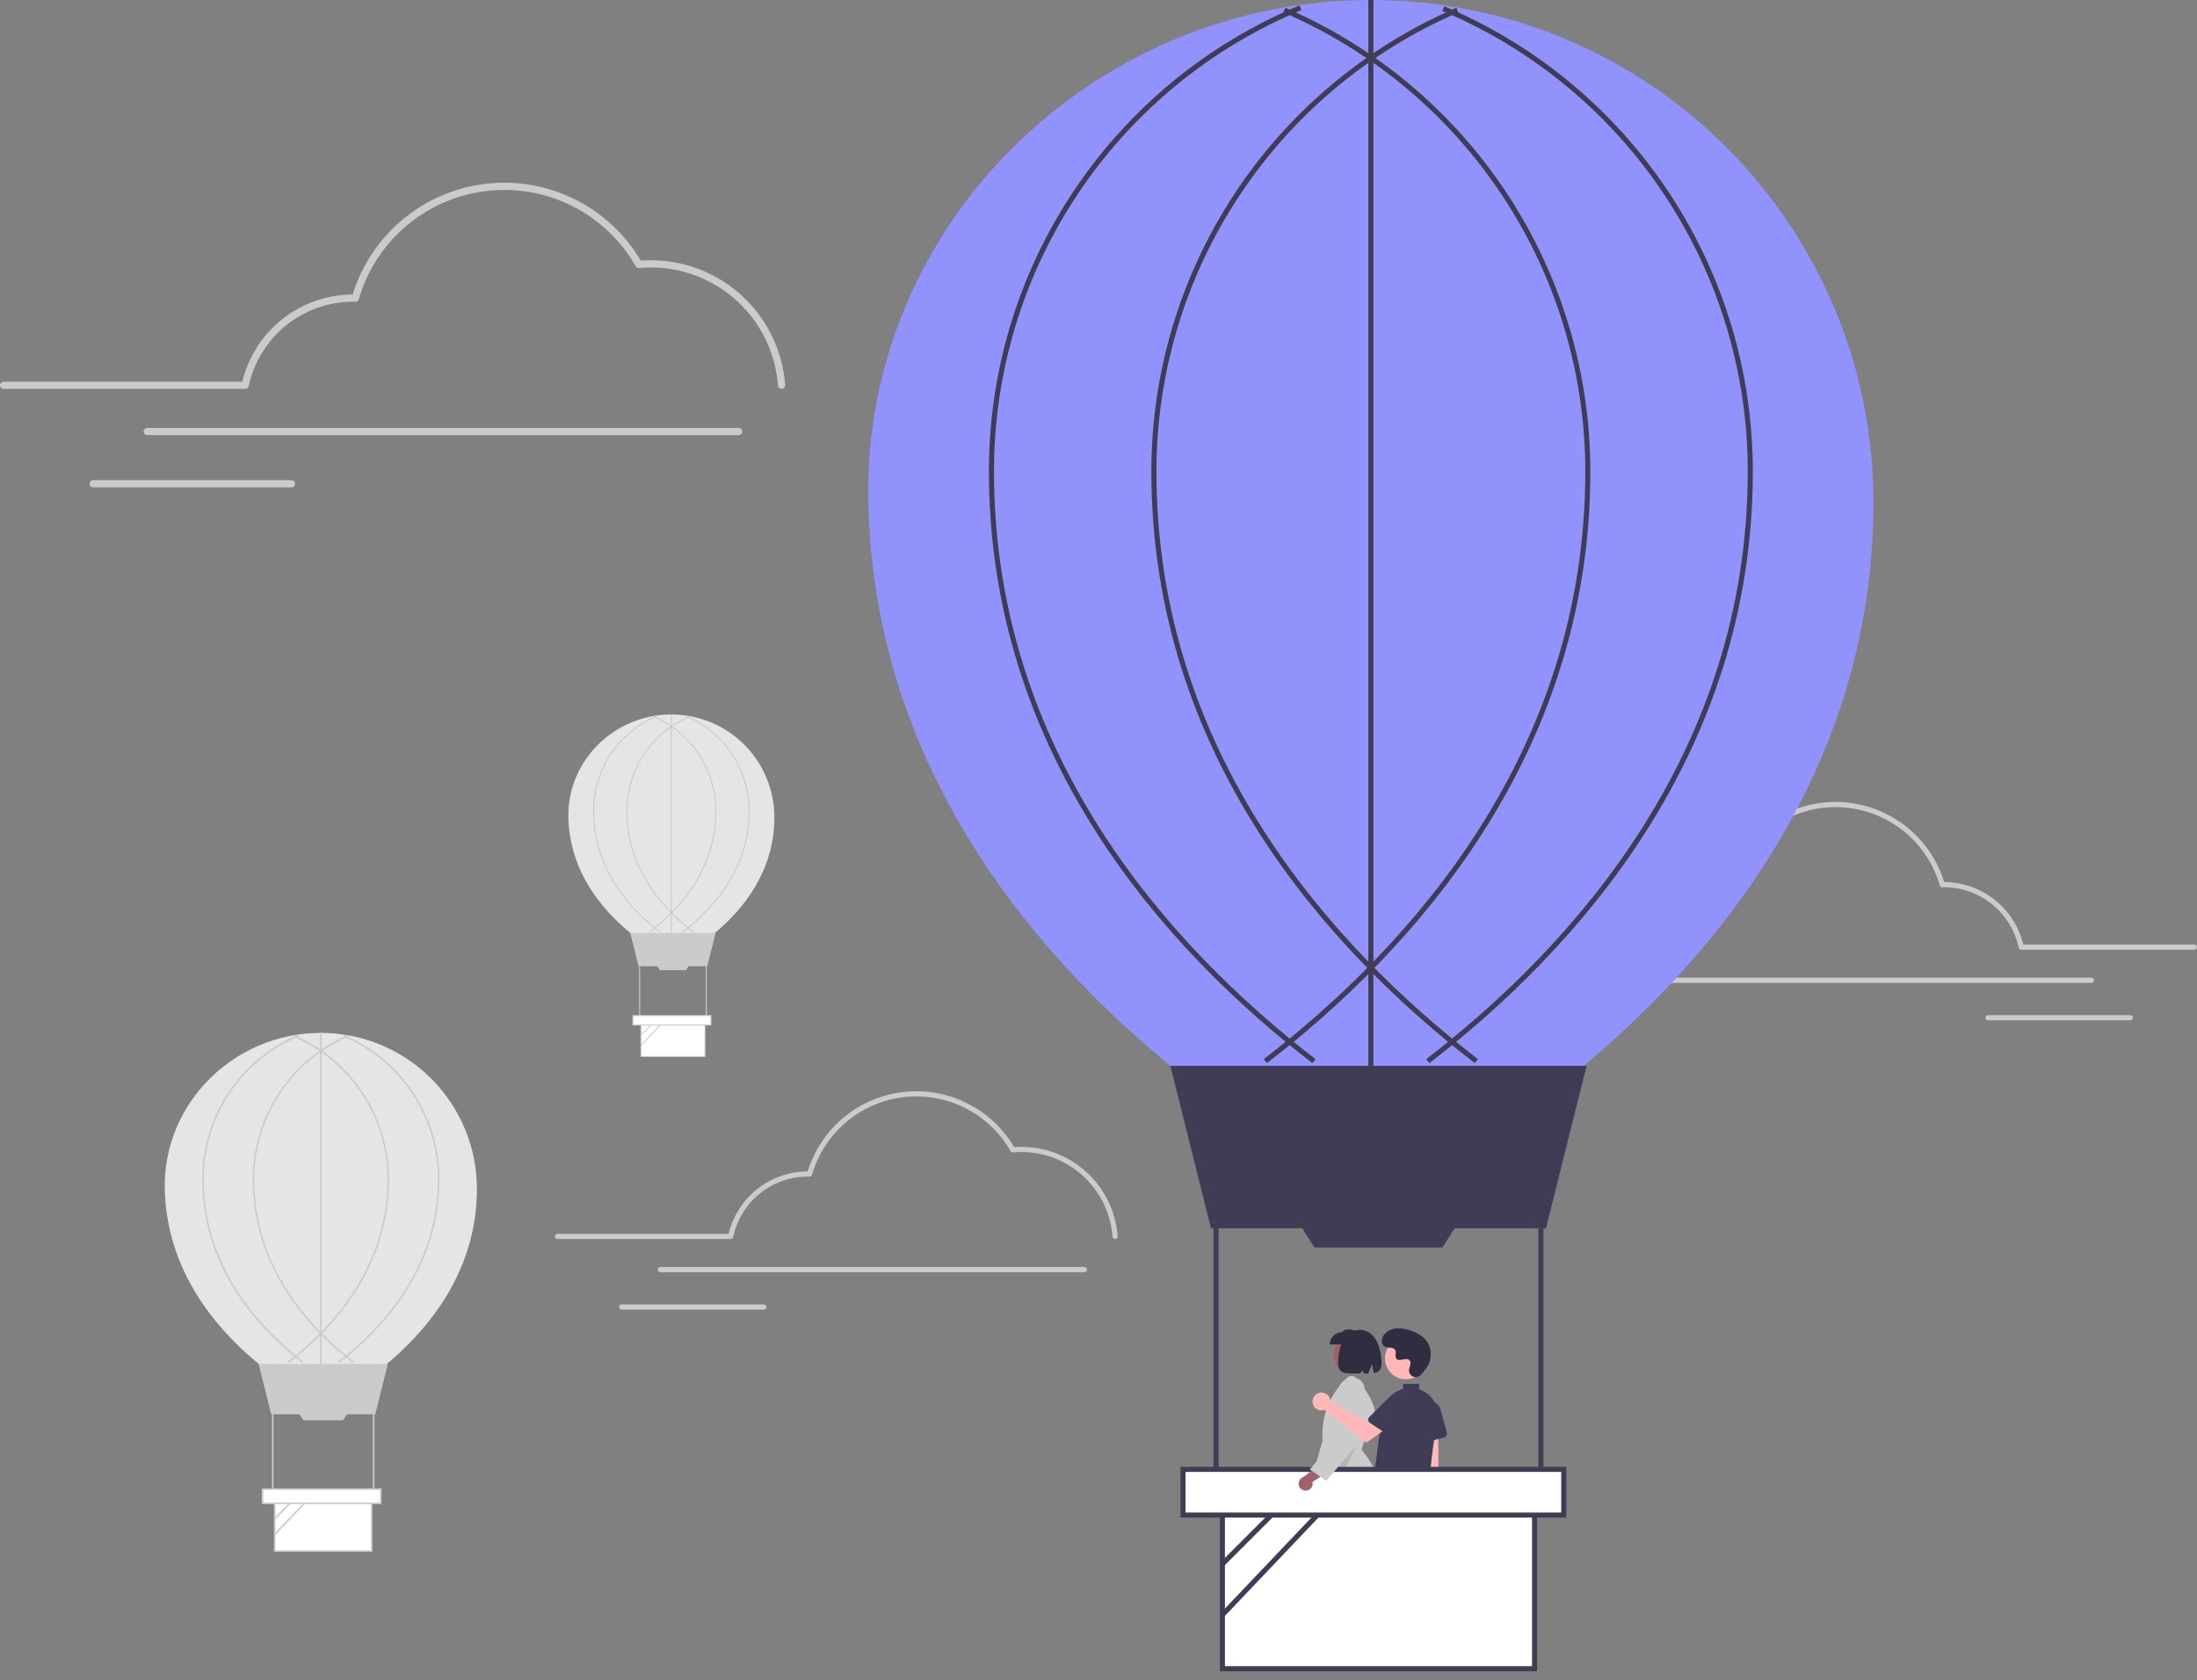 <svg width="200" height="153" viewBox="0 0 200 153" fill="none" xmlns="http://www.w3.org/2000/svg">
<rect x="0" y="0" width="200" height="153" fill="#808080" stroke="none"/>
<g clip-path="url(#clip0_1_343)">
<path d="M71.148 35.407C71.065 35.407 70.985 35.375 70.924 35.318C70.863 35.262 70.826 35.184 70.82 35.101C70.606 32.185 69.298 29.457 67.158 27.464C65.019 25.471 62.205 24.359 59.281 24.351C58.931 24.351 58.564 24.369 58.188 24.404C58.126 24.41 58.063 24.397 58.007 24.368C57.951 24.339 57.904 24.295 57.873 24.24C56.53 21.889 54.524 19.985 52.106 18.767C49.687 17.549 46.964 17.07 44.275 17.39C41.586 17.709 39.051 18.814 36.986 20.565C34.921 22.317 33.417 24.638 32.663 27.238C32.643 27.308 32.601 27.369 32.542 27.412C32.484 27.455 32.413 27.477 32.34 27.475L32.253 27.473C32.208 27.471 32.162 27.47 32.117 27.47C29.898 27.477 27.75 28.242 26.026 29.638C24.303 31.034 23.109 32.978 22.642 35.146C22.627 35.22 22.586 35.286 22.528 35.333C22.469 35.381 22.396 35.407 22.321 35.407H0.328C0.241 35.406 0.158 35.372 0.097 35.31C0.035 35.249 0.001 35.165 0.001 35.078C0.001 34.991 0.035 34.908 0.097 34.846C0.158 34.785 0.241 34.75 0.328 34.75H22.058C22.605 32.495 23.892 30.488 25.713 29.049C27.534 27.61 29.784 26.823 32.105 26.813C32.931 24.14 34.516 21.765 36.666 19.977C38.817 18.187 41.44 17.061 44.218 16.735C46.996 16.409 49.81 16.896 52.316 18.139C54.822 19.381 56.914 21.324 58.337 23.732C58.66 23.707 58.977 23.694 59.281 23.694C62.371 23.703 65.344 24.878 67.606 26.984C69.867 29.091 71.249 31.973 71.475 35.055C71.478 35.098 71.473 35.142 71.459 35.182C71.446 35.223 71.424 35.261 71.396 35.294C71.368 35.326 71.333 35.353 71.294 35.372C71.256 35.391 71.214 35.403 71.171 35.406C71.163 35.406 71.155 35.407 71.148 35.407Z" fill="#CBCBCB"/>
<path d="M67.242 39.615H13.405C13.318 39.615 13.234 39.581 13.173 39.519C13.111 39.458 13.077 39.374 13.077 39.287C13.077 39.2 13.111 39.117 13.173 39.055C13.234 38.994 13.318 38.959 13.405 38.959H67.242C67.329 38.959 67.412 38.994 67.474 39.055C67.535 39.117 67.57 39.2 67.57 39.287C67.57 39.374 67.535 39.458 67.474 39.519C67.412 39.581 67.329 39.615 67.242 39.615Z" fill="#CBCBCB"/>
<path d="M26.536 44.376H8.481C8.438 44.376 8.395 44.367 8.355 44.351C8.315 44.334 8.279 44.31 8.248 44.28C8.218 44.249 8.193 44.213 8.177 44.173C8.16 44.133 8.152 44.09 8.152 44.047C8.152 44.004 8.16 43.961 8.177 43.921C8.193 43.882 8.218 43.845 8.248 43.815C8.279 43.784 8.315 43.76 8.355 43.744C8.395 43.727 8.438 43.719 8.481 43.719H26.536C26.623 43.719 26.706 43.754 26.767 43.816C26.829 43.877 26.863 43.96 26.863 44.047C26.863 44.134 26.829 44.218 26.767 44.279C26.706 44.341 26.623 44.375 26.536 44.376Z" fill="#CBCBCB"/>
<path d="M43.416 108.249C43.416 121.595 29.425 127.981 29.425 127.981C29.425 127.981 15.29 121.595 15.002 108.249C14.834 100.404 21.363 94.042 29.209 94.042C31.075 94.042 32.923 94.409 34.646 95.123C36.37 95.837 37.936 96.884 39.255 98.203C40.575 99.522 41.621 101.088 42.335 102.812C43.049 104.536 43.416 106.383 43.416 108.249Z" fill="#E5E5E5"/>
<path d="M34.16 128.77H24.689L23.541 124.178H35.308L34.16 128.77Z" fill="#CBCBCB"/>
<path d="M33.837 136.624H25.012V141.223H33.837V136.624Z" fill="white"/>
<path d="M33.909 141.295H24.94V136.552H33.909V141.295ZM25.084 141.151H33.766V136.695H25.084V141.151Z" fill="#CBCBCB"/>
<path d="M31.234 129.312H27.616L27.2 128.659H31.649L31.234 129.312Z" fill="#CBCBCB"/>
<path d="M24.904 128.77H24.761V135.802H24.904V128.77Z" fill="#CBCBCB"/>
<path d="M34.089 128.77H33.945V135.802H34.089V128.77Z" fill="#CBCBCB"/>
<path d="M30.863 124.1L30.776 123.986C34.921 120.789 39.863 115.312 39.863 107.375C39.867 104.596 39.049 101.877 37.513 99.56C35.977 97.243 33.791 95.431 31.23 94.351L31.286 94.219C33.873 95.309 36.081 97.14 37.633 99.48C39.184 101.821 40.01 104.567 40.007 107.375C40.007 115.371 35.034 120.883 30.863 124.1Z" fill="#CBCBCB"/>
<path d="M26.271 124.1L26.183 123.986C30.329 120.789 35.271 115.312 35.271 107.375C35.272 104.614 34.465 101.913 32.948 99.606C31.431 97.299 29.271 95.487 26.736 94.393L26.793 94.261C29.354 95.366 31.535 97.197 33.068 99.527C34.6 101.858 35.416 104.586 35.415 107.375C35.415 115.371 30.442 120.883 26.271 124.1Z" fill="#CBCBCB"/>
<path d="M32.148 124.1C27.977 120.883 23.004 115.371 23.004 107.375C23.003 104.586 23.819 101.858 25.351 99.527C26.884 97.197 29.065 95.366 31.626 94.261L31.683 94.393C29.148 95.487 26.988 97.299 25.471 99.606C23.954 101.913 23.147 104.614 23.148 107.375C23.148 115.312 28.09 120.789 32.236 123.986L32.148 124.1Z" fill="#CBCBCB"/>
<path d="M27.556 124.1C23.385 120.883 18.412 115.371 18.412 107.375C18.408 104.556 19.239 101.799 20.802 99.453C22.365 97.107 24.588 95.277 27.191 94.194L27.247 94.327C24.67 95.398 22.468 97.21 20.921 99.532C19.374 101.855 18.551 104.585 18.556 107.375C18.556 115.312 23.498 120.789 27.643 123.986L27.556 124.1Z" fill="#CBCBCB"/>
<path d="M29.281 94.042H29.138V124.178H29.281V94.042Z" fill="#CBCBCB"/>
<path d="M27.593 135.581L24.961 138.212L25.063 138.314L27.694 135.682L27.593 135.581Z" fill="#CBCBCB"/>
<path d="M28.872 135.537L24.96 139.651L25.064 139.75L28.976 135.636L28.872 135.537Z" fill="#CBCBCB"/>
<path d="M34.663 135.586H23.9V136.878H34.663V135.586Z" fill="white"/>
<path d="M34.734 136.95H23.828V135.515H34.734V136.95ZM23.971 136.806H34.591V135.658H23.971V136.806Z" fill="#CBCBCB"/>
<path d="M70.495 74.426C70.495 83.235 61.259 87.45 61.259 87.45C61.259 87.45 51.929 83.235 51.74 74.426C51.629 69.248 55.938 65.049 61.117 65.049C63.604 65.049 65.989 66.037 67.748 67.795C69.507 69.554 70.495 71.939 70.495 74.426Z" fill="#E5E5E5"/>
<path d="M64.385 87.971H58.133L57.376 84.94H65.143L64.385 87.971Z" fill="#CBCBCB"/>
<path d="M64.172 93.154H58.347V96.19H64.172V93.154Z" fill="white"/>
<path d="M64.219 96.238H58.299V93.107H64.219V96.238ZM58.394 96.143H64.125V93.202H58.394V96.143Z" fill="#CBCBCB"/>
<path d="M62.453 88.328H60.065L59.791 87.898H62.727L62.453 88.328Z" fill="#CBCBCB"/>
<path d="M58.276 87.971H58.181V92.612H58.276V87.971Z" fill="#CBCBCB"/>
<path d="M64.338 87.971H64.243V92.612H64.338V87.971Z" fill="#CBCBCB"/>
<path d="M62.209 84.888L62.151 84.813C64.887 82.703 68.149 79.088 68.149 73.85C68.151 72.015 67.612 70.22 66.598 68.691C65.584 67.161 64.142 65.965 62.451 65.253L62.488 65.165C64.196 65.885 65.653 67.094 66.677 68.638C67.701 70.183 68.246 71.996 68.244 73.85C68.244 79.127 64.962 82.765 62.209 84.888Z" fill="#CBCBCB"/>
<path d="M59.178 84.889L59.12 84.814C61.856 82.703 65.118 79.088 65.118 73.85C65.119 72.027 64.586 70.244 63.585 68.722C62.584 67.199 61.158 66.002 59.485 65.281L59.522 65.194C61.213 65.923 62.653 67.131 63.664 68.669C64.675 70.208 65.214 72.009 65.213 73.85C65.213 79.127 61.931 82.765 59.178 84.889Z" fill="#CBCBCB"/>
<path d="M63.057 84.889C60.304 82.765 57.022 79.127 57.022 73.85C57.021 72.009 57.559 70.208 58.571 68.669C59.582 67.131 61.022 65.923 62.712 65.194L62.75 65.281C61.077 66.002 59.651 67.199 58.65 68.722C57.649 70.244 57.116 72.027 57.116 73.85C57.116 79.088 60.378 82.703 63.115 84.814L63.057 84.889Z" fill="#CBCBCB"/>
<path d="M60.026 84.888C57.273 82.765 53.991 79.127 53.991 73.85C53.987 71.989 54.536 70.169 55.568 68.62C56.599 67.072 58.067 65.864 59.785 65.149L59.822 65.237C58.121 65.944 56.668 67.14 55.647 68.673C54.626 70.206 54.082 72.007 54.085 73.85C54.085 79.088 57.347 82.703 60.084 84.814L60.026 84.888Z" fill="#CBCBCB"/>
<path d="M61.165 65.049H61.07V84.94H61.165V65.049Z" fill="#CBCBCB"/>
<path d="M60.05 92.466L58.313 94.203L58.38 94.27L60.117 92.533L60.05 92.466Z" fill="#CBCBCB"/>
<path d="M60.895 92.437L58.313 95.153L58.381 95.218L60.963 92.503L60.895 92.437Z" fill="#CBCBCB"/>
<path d="M64.717 92.47H57.613V93.323H64.717V92.47Z" fill="white"/>
<path d="M64.764 93.37H57.565V92.423H64.764V93.37ZM57.66 93.275H64.669V92.518H57.66V93.275Z" fill="#CBCBCB"/>
<path d="M149.002 86.469C149.062 86.469 149.119 86.447 149.163 86.406C149.206 86.365 149.233 86.31 149.237 86.251C149.391 84.16 150.328 82.205 151.862 80.776C153.395 79.347 155.412 78.55 157.508 78.545C157.759 78.545 158.022 78.558 158.291 78.583C158.336 78.587 158.382 78.578 158.422 78.557C158.462 78.537 158.495 78.505 158.517 78.465C159.48 76.78 160.918 75.416 162.651 74.542C164.385 73.669 166.337 73.326 168.264 73.555C170.192 73.784 172.009 74.576 173.489 75.831C174.969 77.087 176.047 78.75 176.587 80.615C176.602 80.665 176.632 80.708 176.674 80.739C176.716 80.77 176.767 80.786 176.819 80.784L176.881 80.782C176.914 80.781 176.947 80.78 176.979 80.78C178.569 80.785 180.109 81.334 181.345 82.334C182.58 83.335 183.436 84.728 183.771 86.283C183.782 86.335 183.811 86.383 183.853 86.417C183.894 86.451 183.947 86.469 184.001 86.469H199.765C199.796 86.469 199.826 86.463 199.855 86.452C199.884 86.44 199.91 86.422 199.932 86.401C199.954 86.379 199.971 86.353 199.983 86.324C199.995 86.296 200.001 86.265 200.001 86.234C200.001 86.203 199.995 86.172 199.983 86.144C199.971 86.115 199.954 86.089 199.932 86.067C199.91 86.046 199.884 86.028 199.855 86.016C199.826 86.005 199.796 85.999 199.765 85.999H184.189C183.797 84.382 182.875 82.943 181.569 81.912C180.264 80.881 178.651 80.317 176.987 80.309C176.395 78.394 175.259 76.692 173.718 75.409C172.177 74.127 170.296 73.32 168.305 73.086C166.313 72.852 164.297 73.201 162.501 74.092C160.704 74.982 159.205 76.375 158.185 78.101C157.953 78.083 157.726 78.074 157.508 78.074C155.293 78.08 153.162 78.922 151.541 80.432C149.921 81.942 148.93 84.008 148.767 86.218C148.765 86.248 148.769 86.279 148.779 86.309C148.789 86.338 148.804 86.365 148.824 86.388C148.845 86.412 148.869 86.431 148.897 86.445C148.925 86.458 148.955 86.467 148.986 86.469C148.991 86.469 148.997 86.469 149.002 86.469Z" fill="#CBCBCB"/>
<path d="M151.802 89.487H190.392C190.454 89.487 190.514 89.462 190.558 89.418C190.602 89.373 190.627 89.314 190.627 89.251C190.627 89.189 190.602 89.129 190.558 89.085C190.514 89.041 190.454 89.016 190.392 89.016H151.802C151.74 89.016 151.68 89.041 151.636 89.085C151.591 89.129 151.567 89.189 151.567 89.251C151.567 89.314 151.591 89.373 151.636 89.418C151.68 89.462 151.74 89.487 151.802 89.487Z" fill="#CBCBCB"/>
<path d="M180.979 92.898H193.921C193.983 92.898 194.043 92.873 194.087 92.829C194.131 92.785 194.156 92.725 194.156 92.663C194.156 92.601 194.131 92.541 194.087 92.497C194.043 92.453 193.983 92.428 193.921 92.428H180.979C180.949 92.428 180.918 92.434 180.889 92.446C180.861 92.457 180.835 92.475 180.813 92.497C180.791 92.519 180.774 92.544 180.762 92.573C180.75 92.602 180.744 92.632 180.744 92.663C180.744 92.694 180.75 92.725 180.762 92.753C180.774 92.782 180.791 92.808 180.813 92.829C180.835 92.851 180.861 92.869 180.889 92.88C180.918 92.892 180.949 92.898 180.979 92.898Z" fill="#CBCBCB"/>
<path d="M120.843 149.674H120.068L119.7 146.687H120.843V149.674Z" fill="#9F616A"/>
<path d="M121.04 150.425H118.543V150.393C118.543 150.135 118.646 149.888 118.828 149.706C119.01 149.524 119.257 149.421 119.515 149.421H121.04V150.425Z" fill="#2F2E41"/>
<path d="M130.831 148.206L130.167 148.605L128.312 146.234L129.292 145.645L130.831 148.206Z" fill="#9F616A"/>
<path d="M129.246 150.034L129.23 150.007C129.097 149.786 129.058 149.522 129.12 149.271C129.183 149.021 129.342 148.806 129.563 148.673L130.87 147.888L131.387 148.748L129.246 150.034Z" fill="#2F2E41"/>
<path d="M121.044 149.057L121.031 149.057C120.654 149.056 120.278 149.035 119.903 148.992C119.761 148.978 119.606 148.963 119.419 148.948L119.413 148.947C119.286 148.909 119.282 147.715 119.336 143.63C119.364 141.537 119.395 139.165 119.358 137.655L119.357 137.64L119.368 137.63C120.042 137.04 120.846 136.617 121.714 136.397C122.583 136.176 123.491 136.164 124.365 136.362L124.378 136.365L124.385 136.377C125.147 137.665 126.296 139.52 127.408 141.314C129.959 145.433 130.689 146.644 130.609 146.736L130.599 146.743C130.425 146.83 130.294 146.897 130.183 146.954C129.743 147.182 129.291 147.386 128.828 147.565L128.808 147.574L128.793 147.558C126.204 144.721 124.049 141.552 122.717 138.622C122.561 139.622 122.372 140.928 122.172 142.308C121.598 146.276 121.21 148.889 121.054 149.048L121.044 149.057Z" fill="#2F2E41"/>
<path d="M121.742 137.96C123.286 137.953 124.819 138.21 126.277 138.719C126.327 136.273 125.507 133.888 123.963 131.99L123.951 131.976L123.957 131.959C124.364 130.784 124.784 129.569 125.16 128.361L125.154 128.34C124.891 127.404 124.325 126.458 123.425 125.447C123.328 125.346 123.195 125.286 123.055 125.279C122.915 125.272 122.777 125.318 122.67 125.409C121.881 126.13 121.267 127.021 120.874 128.014C120.481 129.007 120.319 130.076 120.4 131.142L120.401 131.148L120.399 131.154C119.695 133.54 119.439 134.766 119.213 135.848C119.049 136.637 118.906 137.32 118.62 138.296C119.646 138.073 120.692 137.96 121.742 137.96Z" fill="#CBCBCB"/>
<path opacity="0.1" d="M124.015 130.415L121.723 135.405L120.413 134.079L124.015 130.415Z" fill="black"/>
<path d="M123.035 124.962C123.935 124.962 124.665 124.232 124.665 123.331C124.665 122.43 123.935 121.7 123.035 121.7C122.134 121.7 121.404 122.43 121.404 123.331C121.404 124.232 122.134 124.962 123.035 124.962Z" fill="#9F616A"/>
<path d="M121.058 122.41H123.647V121.281C123.079 121.055 122.523 120.863 122.186 121.281C121.887 121.281 121.6 121.4 121.388 121.612C121.177 121.823 121.058 122.11 121.058 122.41Z" fill="#2F2E41"/>
<path d="M123.79 121.082C125.338 121.082 125.771 123.022 125.771 124.117C125.771 124.727 125.495 124.945 125.061 125.019L124.908 124.202L124.549 125.055C124.428 125.055 124.3 125.053 124.167 125.05L124.045 124.8L123.774 125.046C122.687 125.047 121.809 125.206 121.809 124.117C121.809 123.022 122.189 121.082 123.79 121.082Z" fill="#2F2E41"/>
<path d="M170.544 45.75C170.544 88.727 125.487 109.292 125.487 109.292C125.487 109.292 79.968 88.727 79.044 45.75C78.501 20.489 99.527 0 124.794 0C150.061 0 170.544 20.483 170.544 45.75Z" fill="#9292FD"/>
<path d="M126.454 149.336H125.504L125.052 145.673H126.454V149.336Z" fill="#FFB7B7"/>
<path d="M124.825 149.065H126.657V150.218H123.672C123.672 150.066 123.702 149.917 123.76 149.777C123.818 149.637 123.903 149.51 124.01 149.402C124.117 149.295 124.244 149.21 124.384 149.152C124.524 149.095 124.674 149.065 124.825 149.065Z" fill="#2F2E41"/>
<path d="M130.017 149.336H129.067L128.615 145.673H130.017L130.017 149.336Z" fill="#FFB7B7"/>
<path d="M128.389 149.065H130.22V150.218H127.236C127.236 149.912 127.357 149.619 127.573 149.402C127.79 149.186 128.083 149.065 128.389 149.065Z" fill="#2F2E41"/>
<path d="M129.901 138.426C129.799 138.36 129.712 138.273 129.647 138.17C129.582 138.067 129.541 137.951 129.526 137.83C129.51 137.709 129.522 137.587 129.559 137.471C129.596 137.355 129.658 137.249 129.741 137.16L129.116 128.285L130.917 128.46L130.967 137.151C131.107 137.3 131.188 137.495 131.194 137.7C131.201 137.905 131.132 138.105 131 138.262C130.869 138.419 130.684 138.522 130.482 138.553C130.279 138.583 130.072 138.538 129.901 138.426Z" fill="#FFB7B7"/>
<path d="M126.409 147.491L125.363 147.441C125.274 147.437 125.19 147.398 125.128 147.334C125.066 147.27 125.032 147.184 125.031 147.095L124.958 136.517C124.958 136.466 124.968 136.417 124.989 136.371C125.01 136.325 125.04 136.284 125.078 136.251C125.116 136.218 125.16 136.194 125.208 136.18C125.256 136.166 125.307 136.162 125.357 136.169L129.54 136.776C129.622 136.788 129.698 136.829 129.753 136.892C129.808 136.955 129.838 137.035 129.838 137.119L130.376 146.921C130.376 146.967 130.368 147.012 130.35 147.055C130.333 147.098 130.307 147.136 130.275 147.169C130.242 147.202 130.204 147.228 130.161 147.245C130.119 147.263 130.073 147.272 130.027 147.272H128.9C128.817 147.272 128.737 147.243 128.673 147.189C128.61 147.135 128.568 147.06 128.556 146.978C128.556 146.978 127.705 139.625 127.588 139.629C127.47 139.632 126.771 147.184 126.771 147.184C126.761 147.269 126.72 147.346 126.656 147.403C126.593 147.46 126.51 147.491 126.425 147.491C126.42 147.491 126.414 147.491 126.409 147.491Z" fill="#2F2E41"/>
<path d="M129.524 131.268C129.481 131.237 129.447 131.198 129.422 131.152C129.397 131.107 129.382 131.056 129.38 131.004L129.248 128.612C129.235 128.375 129.31 128.142 129.459 127.957C129.607 127.772 129.819 127.649 130.054 127.611C130.288 127.573 130.528 127.624 130.727 127.752C130.927 127.881 131.072 128.079 131.134 128.308L131.714 130.446C131.738 130.536 131.725 130.631 131.679 130.711C131.633 130.791 131.557 130.85 131.468 130.874L129.819 131.321C129.769 131.335 129.716 131.337 129.665 131.328C129.614 131.319 129.566 131.298 129.524 131.268Z" fill="#3F3D56"/>
<path d="M127.983 125.583C129.034 125.583 129.886 124.731 129.886 123.68C129.886 122.629 129.034 121.778 127.983 121.778C126.932 121.778 126.08 122.629 126.08 123.68C126.08 124.731 126.932 125.583 127.983 125.583Z" fill="#FFB7B7"/>
<path d="M129.329 125.185C129.25 125.271 129.147 125.333 129.034 125.362C128.921 125.392 128.802 125.388 128.69 125.353C128.579 125.317 128.48 125.25 128.406 125.16C128.331 125.07 128.284 124.96 128.269 124.844C128.265 124.804 128.266 124.764 128.27 124.724C128.294 124.495 128.426 124.287 128.394 124.045C128.387 123.985 128.365 123.928 128.329 123.879C128.046 123.5 127.382 124.048 127.115 123.706C126.952 123.495 127.144 123.164 127.018 122.929C126.853 122.619 126.362 122.772 126.054 122.602C125.711 122.413 125.732 121.888 125.957 121.568C126.104 121.379 126.291 121.225 126.504 121.116C126.717 121.008 126.952 120.947 127.191 120.94C127.669 120.929 128.145 121.021 128.584 121.212C129.103 121.381 129.561 121.698 129.901 122.125C130.077 122.405 130.189 122.72 130.228 123.049C130.267 123.377 130.232 123.71 130.127 124.023C130.012 124.407 129.619 124.877 129.329 125.185Z" fill="#2F2E41"/>
<path d="M129.882 126.854C129.849 126.83 129.815 126.807 129.781 126.784C129.598 126.662 129.4 126.565 129.193 126.495V125.995H127.721V126.459C127.233 126.594 126.795 126.869 126.462 127.25C126.13 127.632 125.916 128.102 125.849 128.604L124.847 136.045C124.84 136.091 124.843 136.139 124.856 136.184C124.868 136.229 124.89 136.271 124.919 136.308C124.947 136.345 124.983 136.375 125.024 136.397C125.064 136.42 125.109 136.433 125.155 136.438C125.858 136.529 126.534 136.76 127.145 137.119C127.588 137.365 128.087 137.492 128.594 137.489C128.996 137.487 129.395 137.416 129.773 137.279C129.837 137.255 129.893 137.213 129.933 137.158C129.973 137.103 129.996 137.037 129.999 136.969C130.035 136.168 130.246 132.046 130.861 129.532C130.98 129.039 130.951 128.521 130.777 128.045C130.603 127.568 130.291 127.154 129.882 126.854Z" fill="#3F3D56"/>
<path d="M140.737 111.834H110.237L106.54 97.046H144.434L140.737 111.834Z" fill="#3F3D56"/>
<path d="M139.697 137.123H111.277V151.934H139.697V137.123Z" fill="white"/>
<path d="M139.928 152.165H111.046V136.892H139.928V152.165ZM111.508 151.703H139.466V137.354H111.508V151.703Z" fill="#3F3D56"/>
<path d="M131.313 113.577H119.661L118.324 111.476H132.65L131.313 113.577Z" fill="#3F3D56"/>
<path d="M110.93 111.833H110.468V134.477H110.93V111.833Z" fill="#3F3D56"/>
<path d="M140.506 111.833H140.044V134.477H140.506V111.833Z" fill="#3F3D56"/>
<path d="M130.119 96.795L129.837 96.429C143.187 86.134 159.101 68.497 159.101 42.938C159.112 33.986 156.48 25.231 151.534 17.769C146.588 10.308 139.549 4.473 131.3 0.996L131.481 0.57C139.813 4.082 146.923 9.977 151.919 17.514C156.915 25.051 159.574 33.895 159.564 42.938C159.564 68.684 143.552 86.437 130.119 96.795Z" fill="#3F3D56"/>
<path d="M115.331 96.795L115.049 96.429C128.399 86.134 144.314 68.497 144.314 42.938C144.317 34.046 141.716 25.348 136.832 17.919C131.947 10.489 124.993 4.653 116.829 1.131L117.012 0.707C125.259 4.264 132.284 10.16 137.218 17.665C142.152 25.17 144.779 33.956 144.776 42.938C144.776 68.684 128.764 86.437 115.331 96.795Z" fill="#3F3D56"/>
<path d="M134.256 96.795C120.824 86.437 104.812 68.684 104.812 42.938C104.808 33.956 107.436 25.17 112.37 17.665C117.304 10.16 124.329 4.264 132.576 0.707L132.759 1.131C124.595 4.653 117.641 10.489 112.756 17.919C107.872 25.348 105.271 34.046 105.274 42.938C105.274 68.497 121.188 86.134 134.539 96.429L134.256 96.795Z" fill="#3F3D56"/>
<path d="M119.469 96.795C106.036 86.437 90.024 68.685 90.024 42.938C90.009 33.86 92.687 24.981 97.719 17.425C102.752 9.87 109.912 3.976 118.295 0.491L118.473 0.918C110.175 4.368 103.086 10.202 98.104 17.682C93.122 25.161 90.471 33.951 90.486 42.938C90.486 68.497 106.4 86.134 119.751 96.429L119.469 96.795Z" fill="#3F3D56"/>
<path d="M125.025 0H124.563V97.046H125.025V0Z" fill="#3F3D56"/>
<path d="M119.587 133.765L111.113 142.239L111.44 142.566L119.914 134.092L119.587 133.765Z" fill="#3F3D56"/>
<path d="M123.707 133.624L111.11 146.873L111.445 147.191L124.042 133.943L123.707 133.624Z" fill="#3F3D56"/>
<path d="M142.354 133.784H107.695V137.943H142.354V133.784Z" fill="white"/>
<path d="M142.586 138.174H107.464V133.553H142.586V138.174ZM107.926 137.712H142.123V134.015H107.926V137.712Z" fill="#3F3D56"/>
<path d="M118.905 135.719C118.998 135.712 119.088 135.685 119.169 135.64C119.25 135.595 119.321 135.533 119.375 135.458C119.43 135.383 119.467 135.296 119.485 135.205C119.502 135.114 119.5 135.02 119.477 134.93L121.366 133.693L120.289 133.228L118.66 134.474C118.512 134.522 118.386 134.623 118.306 134.758C118.227 134.892 118.2 135.051 118.23 135.205C118.26 135.358 118.345 135.495 118.47 135.59C118.594 135.685 118.749 135.73 118.905 135.719Z" fill="#9F616A"/>
<path d="M120.722 134.827L120.698 134.811C120.249 134.48 119.75 134.138 119.268 133.807L119.239 133.787L119.261 133.76C120.291 132.555 121.322 131.297 122.319 130.079L122.318 130.075L122.327 130.07L122.331 130.065L122.333 130.067L122.339 130.064L122.312 130.066L122.005 127.656C121.852 127.405 121.775 127.116 121.781 126.823C121.786 126.53 121.876 126.244 122.038 126C122.224 125.736 122.501 125.551 122.816 125.479C123.131 125.407 123.461 125.454 123.744 125.61C123.883 125.704 124 125.828 124.085 125.973C124.17 126.117 124.221 126.279 124.235 126.447C124.255 126.596 124.241 126.747 124.195 126.89C124.149 127.033 124.071 127.164 123.968 127.273C124.074 128.443 124.121 129.618 124.108 130.792L124.108 130.803L124.101 130.812C123.038 132.163 121.871 133.506 120.741 134.805L120.722 134.827Z" fill="#CBCBCB"/>
<path d="M121.088 127.418C121.098 127.46 121.104 127.503 121.107 127.545L124.434 129.465L125.243 129L126.106 130.128L124.375 131.362L120.579 128.367C120.424 128.424 120.255 128.433 120.095 128.392C119.935 128.351 119.792 128.262 119.683 128.138C119.575 128.013 119.507 127.859 119.489 127.695C119.47 127.531 119.502 127.365 119.58 127.219C119.658 127.074 119.779 126.956 119.926 126.88C120.073 126.805 120.239 126.776 120.403 126.798C120.567 126.82 120.72 126.891 120.842 127.001C120.965 127.112 121.05 127.258 121.088 127.418Z" fill="#FFB7B7"/>
<path d="M124.553 129.302C124.548 129.25 124.554 129.198 124.571 129.149C124.589 129.1 124.617 129.056 124.653 129.019L126.347 127.325C126.515 127.157 126.739 127.057 126.976 127.045C127.213 127.032 127.446 127.108 127.631 127.257C127.815 127.407 127.938 127.619 127.975 127.853C128.012 128.088 127.961 128.328 127.832 128.527L126.626 130.385C126.575 130.463 126.496 130.517 126.406 130.536C126.316 130.556 126.221 130.538 126.144 130.488L124.71 129.558C124.667 129.53 124.63 129.492 124.603 129.448C124.575 129.403 124.559 129.354 124.553 129.302Z" fill="#3F3D56"/>
<path d="M101.51 112.81C101.45 112.81 101.393 112.788 101.349 112.747C101.306 112.707 101.279 112.651 101.275 112.592C101.121 110.501 100.184 108.546 98.65 107.117C97.117 105.688 95.1 104.891 93.004 104.886C92.753 104.886 92.49 104.899 92.221 104.924C92.176 104.928 92.13 104.919 92.09 104.898C92.05 104.878 92.017 104.846 91.995 104.806C91.032 103.121 89.594 101.757 87.861 100.883C86.127 100.01 84.175 99.667 82.248 99.896C80.32 100.125 78.503 100.917 77.023 102.172C75.543 103.428 74.465 105.091 73.924 106.956C73.91 107.006 73.88 107.049 73.838 107.08C73.796 107.111 73.745 107.127 73.693 107.125L73.631 107.123C73.598 107.122 73.566 107.121 73.533 107.121C71.943 107.126 70.403 107.675 69.167 108.675C67.932 109.676 67.076 111.069 66.742 112.624C66.73 112.676 66.701 112.724 66.659 112.758C66.618 112.792 66.565 112.81 66.511 112.81H50.747C50.716 112.81 50.686 112.804 50.657 112.793C50.628 112.781 50.602 112.764 50.58 112.742C50.559 112.72 50.541 112.694 50.529 112.665C50.517 112.637 50.511 112.606 50.511 112.575C50.511 112.544 50.517 112.513 50.529 112.485C50.541 112.456 50.559 112.43 50.58 112.408C50.602 112.387 50.628 112.369 50.657 112.357C50.686 112.346 50.716 112.34 50.747 112.34H66.323C66.715 110.723 67.637 109.284 68.943 108.253C70.248 107.222 71.861 106.658 73.525 106.651C74.117 104.735 75.252 103.033 76.794 101.75C78.335 100.468 80.216 99.661 82.207 99.427C84.198 99.193 86.215 99.543 88.011 100.433C89.808 101.323 91.307 102.716 92.327 104.442C92.559 104.424 92.786 104.415 93.004 104.415C95.219 104.421 97.35 105.263 98.971 106.773C100.591 108.283 101.582 110.35 101.745 112.559C101.747 112.589 101.743 112.62 101.733 112.65C101.723 112.679 101.708 112.706 101.688 112.729C101.667 112.753 101.643 112.772 101.615 112.786C101.587 112.799 101.557 112.808 101.526 112.81C101.521 112.81 101.515 112.81 101.51 112.81Z" fill="#CBCBCB"/>
<path d="M98.71 115.827H60.12C60.09 115.827 60.059 115.821 60.03 115.81C60.002 115.798 59.975 115.78 59.954 115.759C59.932 115.737 59.914 115.711 59.902 115.682C59.891 115.654 59.884 115.623 59.884 115.592C59.884 115.561 59.891 115.53 59.902 115.502C59.914 115.473 59.932 115.447 59.954 115.425C59.975 115.403 60.002 115.386 60.03 115.374C60.059 115.363 60.09 115.357 60.12 115.357H98.71C98.772 115.357 98.832 115.381 98.876 115.426C98.921 115.47 98.945 115.53 98.945 115.592C98.945 115.654 98.921 115.714 98.876 115.758C98.832 115.803 98.772 115.827 98.71 115.827Z" fill="#CBCBCB"/>
<path d="M69.532 119.239H56.591C56.56 119.239 56.529 119.233 56.501 119.221C56.472 119.21 56.446 119.192 56.424 119.171C56.402 119.149 56.385 119.123 56.373 119.094C56.361 119.065 56.355 119.035 56.355 119.004C56.355 118.973 56.361 118.942 56.373 118.914C56.385 118.885 56.402 118.859 56.424 118.837C56.446 118.815 56.472 118.798 56.501 118.786C56.529 118.774 56.56 118.768 56.591 118.769H69.532C69.564 118.768 69.594 118.774 69.623 118.786C69.651 118.798 69.677 118.815 69.699 118.837C69.721 118.859 69.739 118.885 69.751 118.914C69.763 118.942 69.769 118.973 69.769 119.004C69.769 119.035 69.763 119.065 69.751 119.094C69.739 119.123 69.721 119.149 69.699 119.171C69.677 119.192 69.651 119.21 69.623 119.221C69.594 119.233 69.564 119.239 69.532 119.239Z" fill="#CBCBCB"/>
</g>
<defs>
<clipPath id="clip0_1_343">
<rect width="200" height="152.165" fill="white"/>
</clipPath>
</defs>
</svg>
